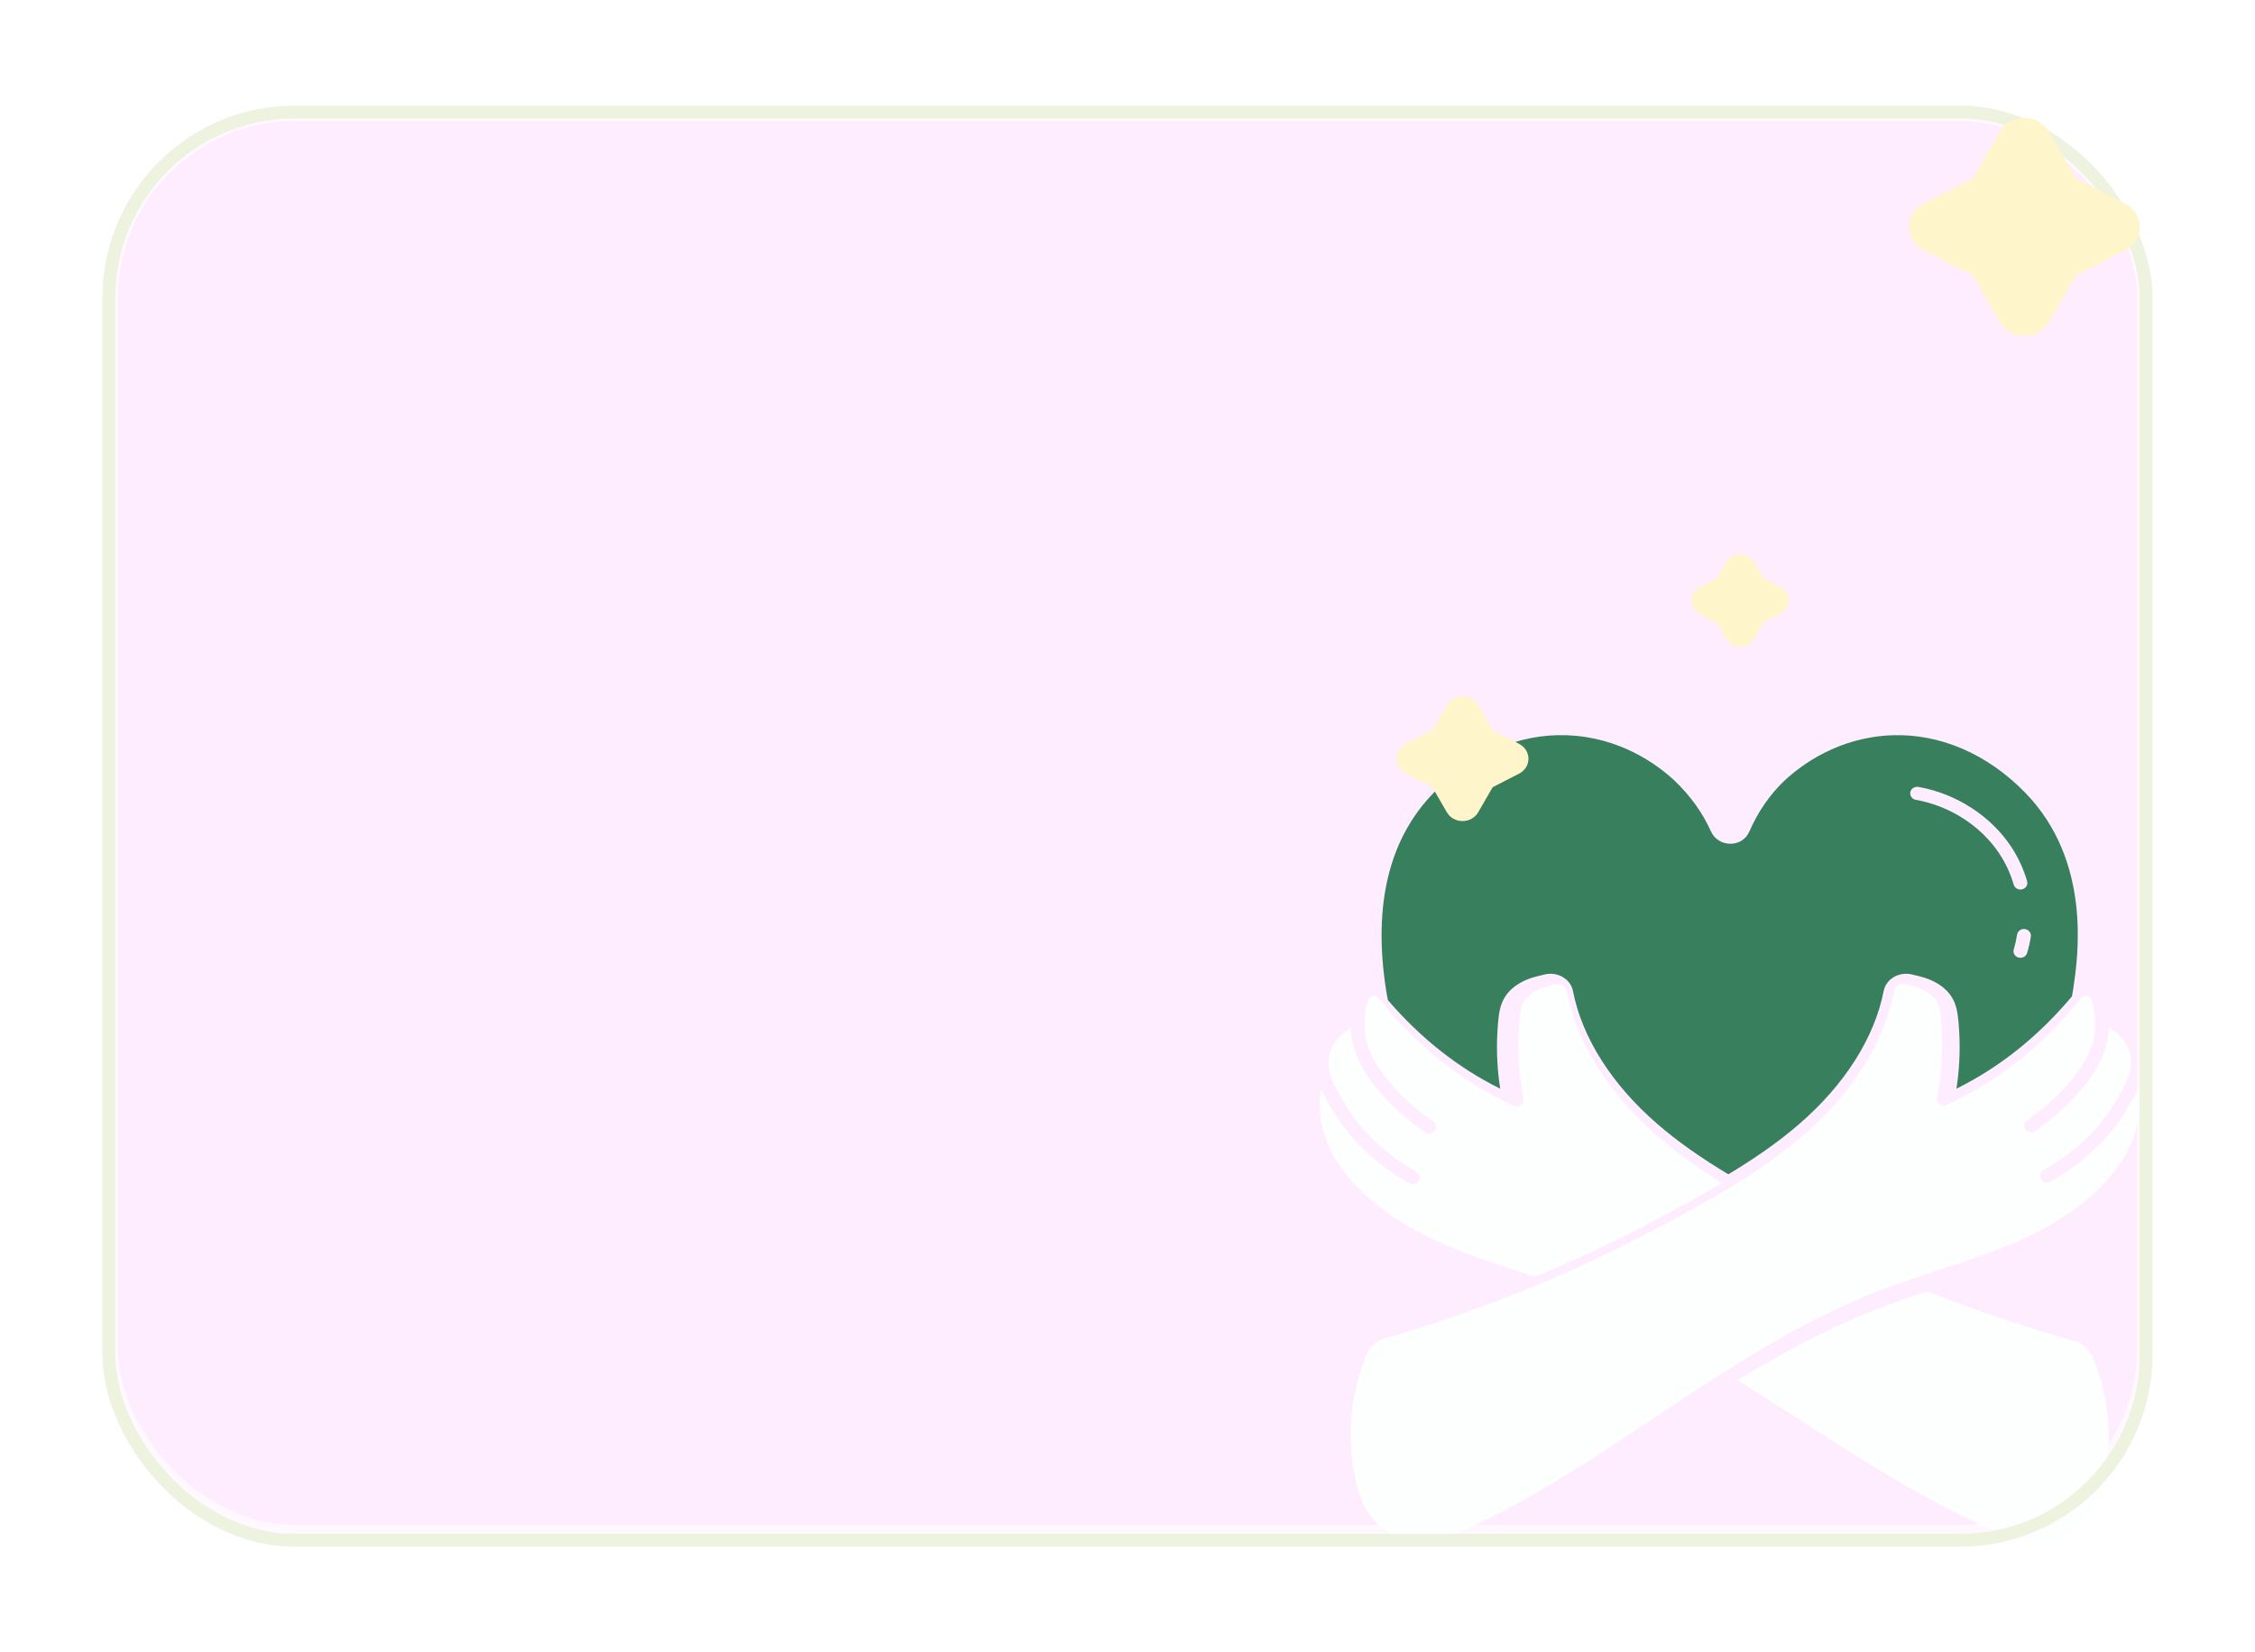 <svg width="176" height="129" viewBox="0 0 176 129" fill="none" xmlns="http://www.w3.org/2000/svg">
<g filter="url(#filter0_dd_710_4640)">
<rect x="8" y="4.25" width="160" height="112" rx="15" fill="#FEE2FF" fill-opacity="0.65"/>
<rect x="8.6" y="4.85" width="158.8" height="110.8" rx="14.4" stroke="white" stroke-opacity="0.65" stroke-width="1.2"/>
<path d="M151.938 82.248C151.754 82.33 151.54 82.307 151.38 82.186C151.221 82.066 151.145 81.87 151.184 81.678C151.58 79.723 151.689 77.708 151.509 75.687C151.459 75.128 151.393 74.592 151.139 74.169C150.865 73.707 150.343 73.329 149.667 73.101C149.367 73.004 149.018 72.915 148.671 72.836C148.491 72.799 148.289 72.836 148.128 72.94C147.981 73.034 147.882 73.178 147.85 73.342C147.109 77.24 144.673 81.178 140.991 84.424C139.162 86.044 137.144 87.432 135.052 88.699L135.048 88.701C133.028 89.924 130.938 91.035 128.884 92.126C122.541 95.498 115.526 98.315 108.034 100.503C107.403 100.688 106.902 101.132 106.662 101.723C105.328 104.964 105.055 108.583 105.889 111.917C106.157 113.02 106.599 113.934 107.197 114.636C109.477 117.275 112.806 116.168 115.451 114.905C120.257 112.603 124.787 109.583 129.167 106.662C134.644 103.008 140.309 99.232 146.598 96.796C148.149 96.191 149.755 95.665 151.308 95.154C153.341 94.487 155.442 93.797 157.422 92.932C161.477 91.161 164.335 88.871 165.918 86.124C166.736 84.69 167.238 82.716 166.886 80.979C166.613 81.58 166.266 82.155 165.935 82.704C164.595 84.919 162.557 86.834 160.04 88.243C159.955 88.291 159.863 88.313 159.772 88.313C159.586 88.313 159.407 88.22 159.307 88.053C159.158 87.805 159.246 87.487 159.503 87.344C161.858 86.025 163.762 84.238 165.008 82.178C165.983 80.565 166.638 79.324 166.175 78.014C165.876 77.167 165.2 76.589 164.58 76.213C164.574 76.46 164.559 76.72 164.525 76.992C164.218 79.26 161.984 82.126 158.834 84.296C158.593 84.464 158.257 84.409 158.086 84.175C157.915 83.941 157.97 83.617 158.211 83.451C161.532 81.164 163.24 78.495 163.463 76.861C163.535 76.288 163.518 75.738 163.491 75.378C163.461 74.936 163.406 74.643 163.402 74.628C163.356 74.442 163.295 74.223 163.233 74.025C163.165 73.812 162.972 73.756 162.893 73.742C162.827 73.728 162.6 73.707 162.443 73.904C159.449 77.64 155.916 80.447 151.938 82.246L151.938 82.248Z" fill="#FDFFFE"/>
<path d="M108.321 74.077C110.885 77.058 113.825 79.384 117.087 80.992C116.821 79.284 116.767 77.538 116.926 75.79C116.984 75.145 117.072 74.465 117.442 73.862C117.845 73.197 118.58 72.66 119.509 72.353C119.856 72.243 120.241 72.146 120.626 72.061C121.117 71.964 121.619 72.055 122.022 72.308C122.415 72.556 122.679 72.932 122.767 73.367C123.475 77.009 125.816 80.698 129.363 83.756C130.897 85.088 132.716 86.372 134.893 87.679C136.846 86.505 138.725 85.228 140.422 83.757C143.968 80.697 146.31 77.01 147.017 73.371C147.106 72.933 147.37 72.556 147.762 72.309C148.165 72.056 148.669 71.966 149.146 72.059C149.543 72.146 149.928 72.243 150.268 72.351C151.204 72.66 151.939 73.197 152.344 73.864C152.71 74.463 152.799 75.144 152.859 75.789C153.018 77.538 152.964 79.283 152.697 80.992C156.067 79.332 159.092 76.908 161.713 73.787C161.736 73.668 161.758 73.551 161.776 73.433L161.821 73.163C162.183 70.702 163.287 63.225 158.046 57.865C155.108 54.859 151.426 53.277 147.712 53.401C143.532 53.54 140.63 55.683 139.272 56.948C138.128 58.039 137.204 59.379 136.532 60.923C136.283 61.507 135.718 61.872 135.056 61.873H135.053C134.386 61.873 133.791 61.492 133.536 60.902C132.889 59.459 131.933 58.125 130.694 56.944C129.34 55.683 126.439 53.54 122.259 53.401C118.537 53.27 114.862 54.859 111.926 57.864C108.426 61.441 107.161 66.592 108.163 73.172C108.21 73.475 108.261 73.778 108.324 74.074L108.321 74.077ZM158.504 69.117C158.436 69.555 158.338 69.989 158.213 70.404C158.145 70.63 157.928 70.776 157.693 70.776C157.644 70.776 157.593 70.77 157.543 70.757C157.255 70.679 157.089 70.394 157.17 70.123C157.283 69.75 157.37 69.362 157.431 68.968C157.476 68.688 157.748 68.487 158.046 68.535C158.342 68.577 158.546 68.837 158.503 69.117L158.504 69.117ZM149.73 57.435C152.693 57.96 155.41 59.72 156.997 62.146C157.529 62.96 157.939 63.852 158.215 64.797C158.295 65.07 158.125 65.353 157.837 65.428C157.789 65.44 157.74 65.446 157.692 65.446C157.454 65.446 157.236 65.297 157.17 65.07C156.922 64.219 156.554 63.418 156.075 62.686C154.646 60.501 152.199 58.915 149.531 58.444C149.237 58.392 149.043 58.124 149.097 57.846C149.153 57.568 149.431 57.385 149.729 57.435L149.73 57.435Z" fill="#38805D"/>
<path d="M112.64 93.111C114.643 93.987 116.765 94.686 118.818 95.363L119.773 95.679C122.958 94.366 126.025 92.934 128.943 91.38C130.76 90.413 132.601 89.426 134.396 88.366C132.369 87.093 130.642 85.832 129.173 84.526C125.469 81.251 123.018 77.279 122.27 73.34C122.238 73.178 122.139 73.034 121.991 72.939C121.831 72.835 121.628 72.799 121.433 72.836C121.095 72.914 120.744 73.004 120.434 73.103C119.761 73.331 119.235 73.714 118.962 74.176C118.704 74.608 118.638 75.147 118.589 75.709C118.407 77.748 118.517 79.782 118.916 81.755C118.955 81.948 118.878 82.147 118.718 82.268C118.558 82.39 118.342 82.413 118.157 82.33C114.155 80.514 110.599 77.682 107.586 73.912C107.427 73.714 107.2 73.734 107.135 73.749C107.055 73.762 106.861 73.819 106.79 74.038C106.73 74.234 106.668 74.454 106.616 74.664C106.616 74.664 106.561 74.957 106.533 75.394C106.505 75.76 106.488 76.312 106.562 76.899C106.784 78.541 108.504 81.237 111.845 83.545C112.088 83.712 112.144 84.039 111.971 84.275C111.797 84.51 111.461 84.565 111.219 84.397C108.049 82.207 105.8 79.316 105.492 77.031C105.457 76.755 105.442 76.49 105.436 76.242C104.812 76.621 104.133 77.204 103.832 78.058C103.367 79.378 104.026 80.632 105.006 82.26C106.26 84.338 108.175 86.141 110.546 87.473C110.804 87.617 110.892 87.938 110.743 88.188C110.642 88.356 110.462 88.45 110.275 88.45C110.183 88.45 110.09 88.428 110.005 88.38C107.473 86.958 105.422 85.025 104.073 82.79C103.74 82.237 103.39 81.656 103.115 81.048C102.761 82.803 103.265 84.795 104.09 86.244C105.681 89.014 108.557 91.324 112.637 93.111L112.64 93.111Z" fill="#FDFFFE"/>
<path d="M147.062 97.98C143.041 99.489 139.256 101.541 135.604 103.757C137.2 104.75 138.795 105.773 140.343 106.773C144.814 109.659 149.438 112.645 154.347 114.922C157.045 116.169 160.441 117.263 162.768 114.653C163.379 113.961 163.827 113.058 164.1 111.972C164.953 108.674 164.674 105.099 163.315 101.899C163.068 101.313 162.558 100.874 161.914 100.692C157.895 99.555 154.037 98.252 150.435 96.821C149.304 97.186 148.168 97.562 147.063 97.979L147.062 97.98Z" fill="#FDFFFE"/>
<rect x="8.5" y="4.75" width="159" height="111.5" rx="14.5" stroke="#EDF3DE"/>
<path d="M165.873 11.916L162.014 9.917L159.903 6.263C159.521 5.608 158.793 5.196 158 5.196C157.207 5.196 156.479 5.608 156.097 6.263L153.986 9.917L150.127 11.916C149.429 12.277 149 12.966 149 13.717C149 14.468 149.435 15.157 150.127 15.518L153.986 17.517L156.097 21.165C156.479 21.825 157.207 22.238 158 22.232C158.793 22.232 159.521 21.825 159.903 21.165L162.014 17.511L165.873 15.512C166.571 15.151 167 14.462 167 13.711C167.006 12.966 166.571 12.277 165.873 11.916Z" fill="#FFF5CB"/>
<path d="M138.98 41.837L137.649 41.147L136.92 39.887C136.7 39.507 136.277 39.268 135.817 39.268C135.357 39.268 134.934 39.503 134.715 39.887L133.985 41.147L132.655 41.833C132.253 42.041 132 42.441 132 42.876C132 43.312 132.253 43.712 132.655 43.92L133.985 44.606L134.715 45.865C134.934 46.246 135.357 46.485 135.817 46.485C136.277 46.485 136.7 46.246 136.92 45.865L137.649 44.606L138.98 43.916C139.382 43.708 139.634 43.308 139.634 42.873C139.634 42.449 139.386 42.049 138.98 41.837Z" fill="#FFF5CB"/>
<path d="M118.57 54.076L116.502 53.005L115.37 51.048C115.126 50.624 114.657 50.361 114.148 50.361C113.638 50.361 113.17 50.624 112.925 51.048L111.793 53.005L109.725 54.072C109.278 54.304 109 54.747 109 55.229C109 55.712 109.278 56.155 109.725 56.386L111.793 57.457L112.925 59.415C113.17 59.838 113.638 60.101 114.148 60.101C114.657 60.101 115.126 59.838 115.37 59.415L116.502 57.457L118.57 56.394C119.018 56.163 119.295 55.72 119.295 55.237C119.295 54.755 119.018 54.311 118.57 54.08V54.076Z" fill="#FFF5CB"/>
</g>
<defs>
<filter id="filter0_dd_710_4640" x="0" y="0.25" width="176" height="128.5" filterUnits="userSpaceOnUse" color-interpolation-filters="sRGB">
<feFlood flood-opacity="0" result="BackgroundImageFix"/>
<feColorMatrix in="SourceAlpha" type="matrix" values="0 0 0 0 0 0 0 0 0 0 0 0 0 0 0 0 0 0 127 0" result="hardAlpha"/>
<feOffset dy="4"/>
<feGaussianBlur stdDeviation="4"/>
<feComposite in2="hardAlpha" operator="out"/>
<feColorMatrix type="matrix" values="0 0 0 0 0.443 0 0 0 0 0.502 0 0 0 0 0.588 0 0 0 0.08 0"/>
<feBlend mode="normal" in2="BackgroundImageFix" result="effect1_dropShadow_710_4640"/>
<feColorMatrix in="SourceAlpha" type="matrix" values="0 0 0 0 0 0 0 0 0 0 0 0 0 0 0 0 0 0 127 0" result="hardAlpha"/>
<feOffset/>
<feGaussianBlur stdDeviation="0.5"/>
<feComposite in2="hardAlpha" operator="out"/>
<feColorMatrix type="matrix" values="0 0 0 0 0.443 0 0 0 0 0.502 0 0 0 0 0.588 0 0 0 0.04 0"/>
<feBlend mode="normal" in2="effect1_dropShadow_710_4640" result="effect2_dropShadow_710_4640"/>
<feBlend mode="normal" in="SourceGraphic" in2="effect2_dropShadow_710_4640" result="shape"/>
</filter>
</defs>
</svg>
